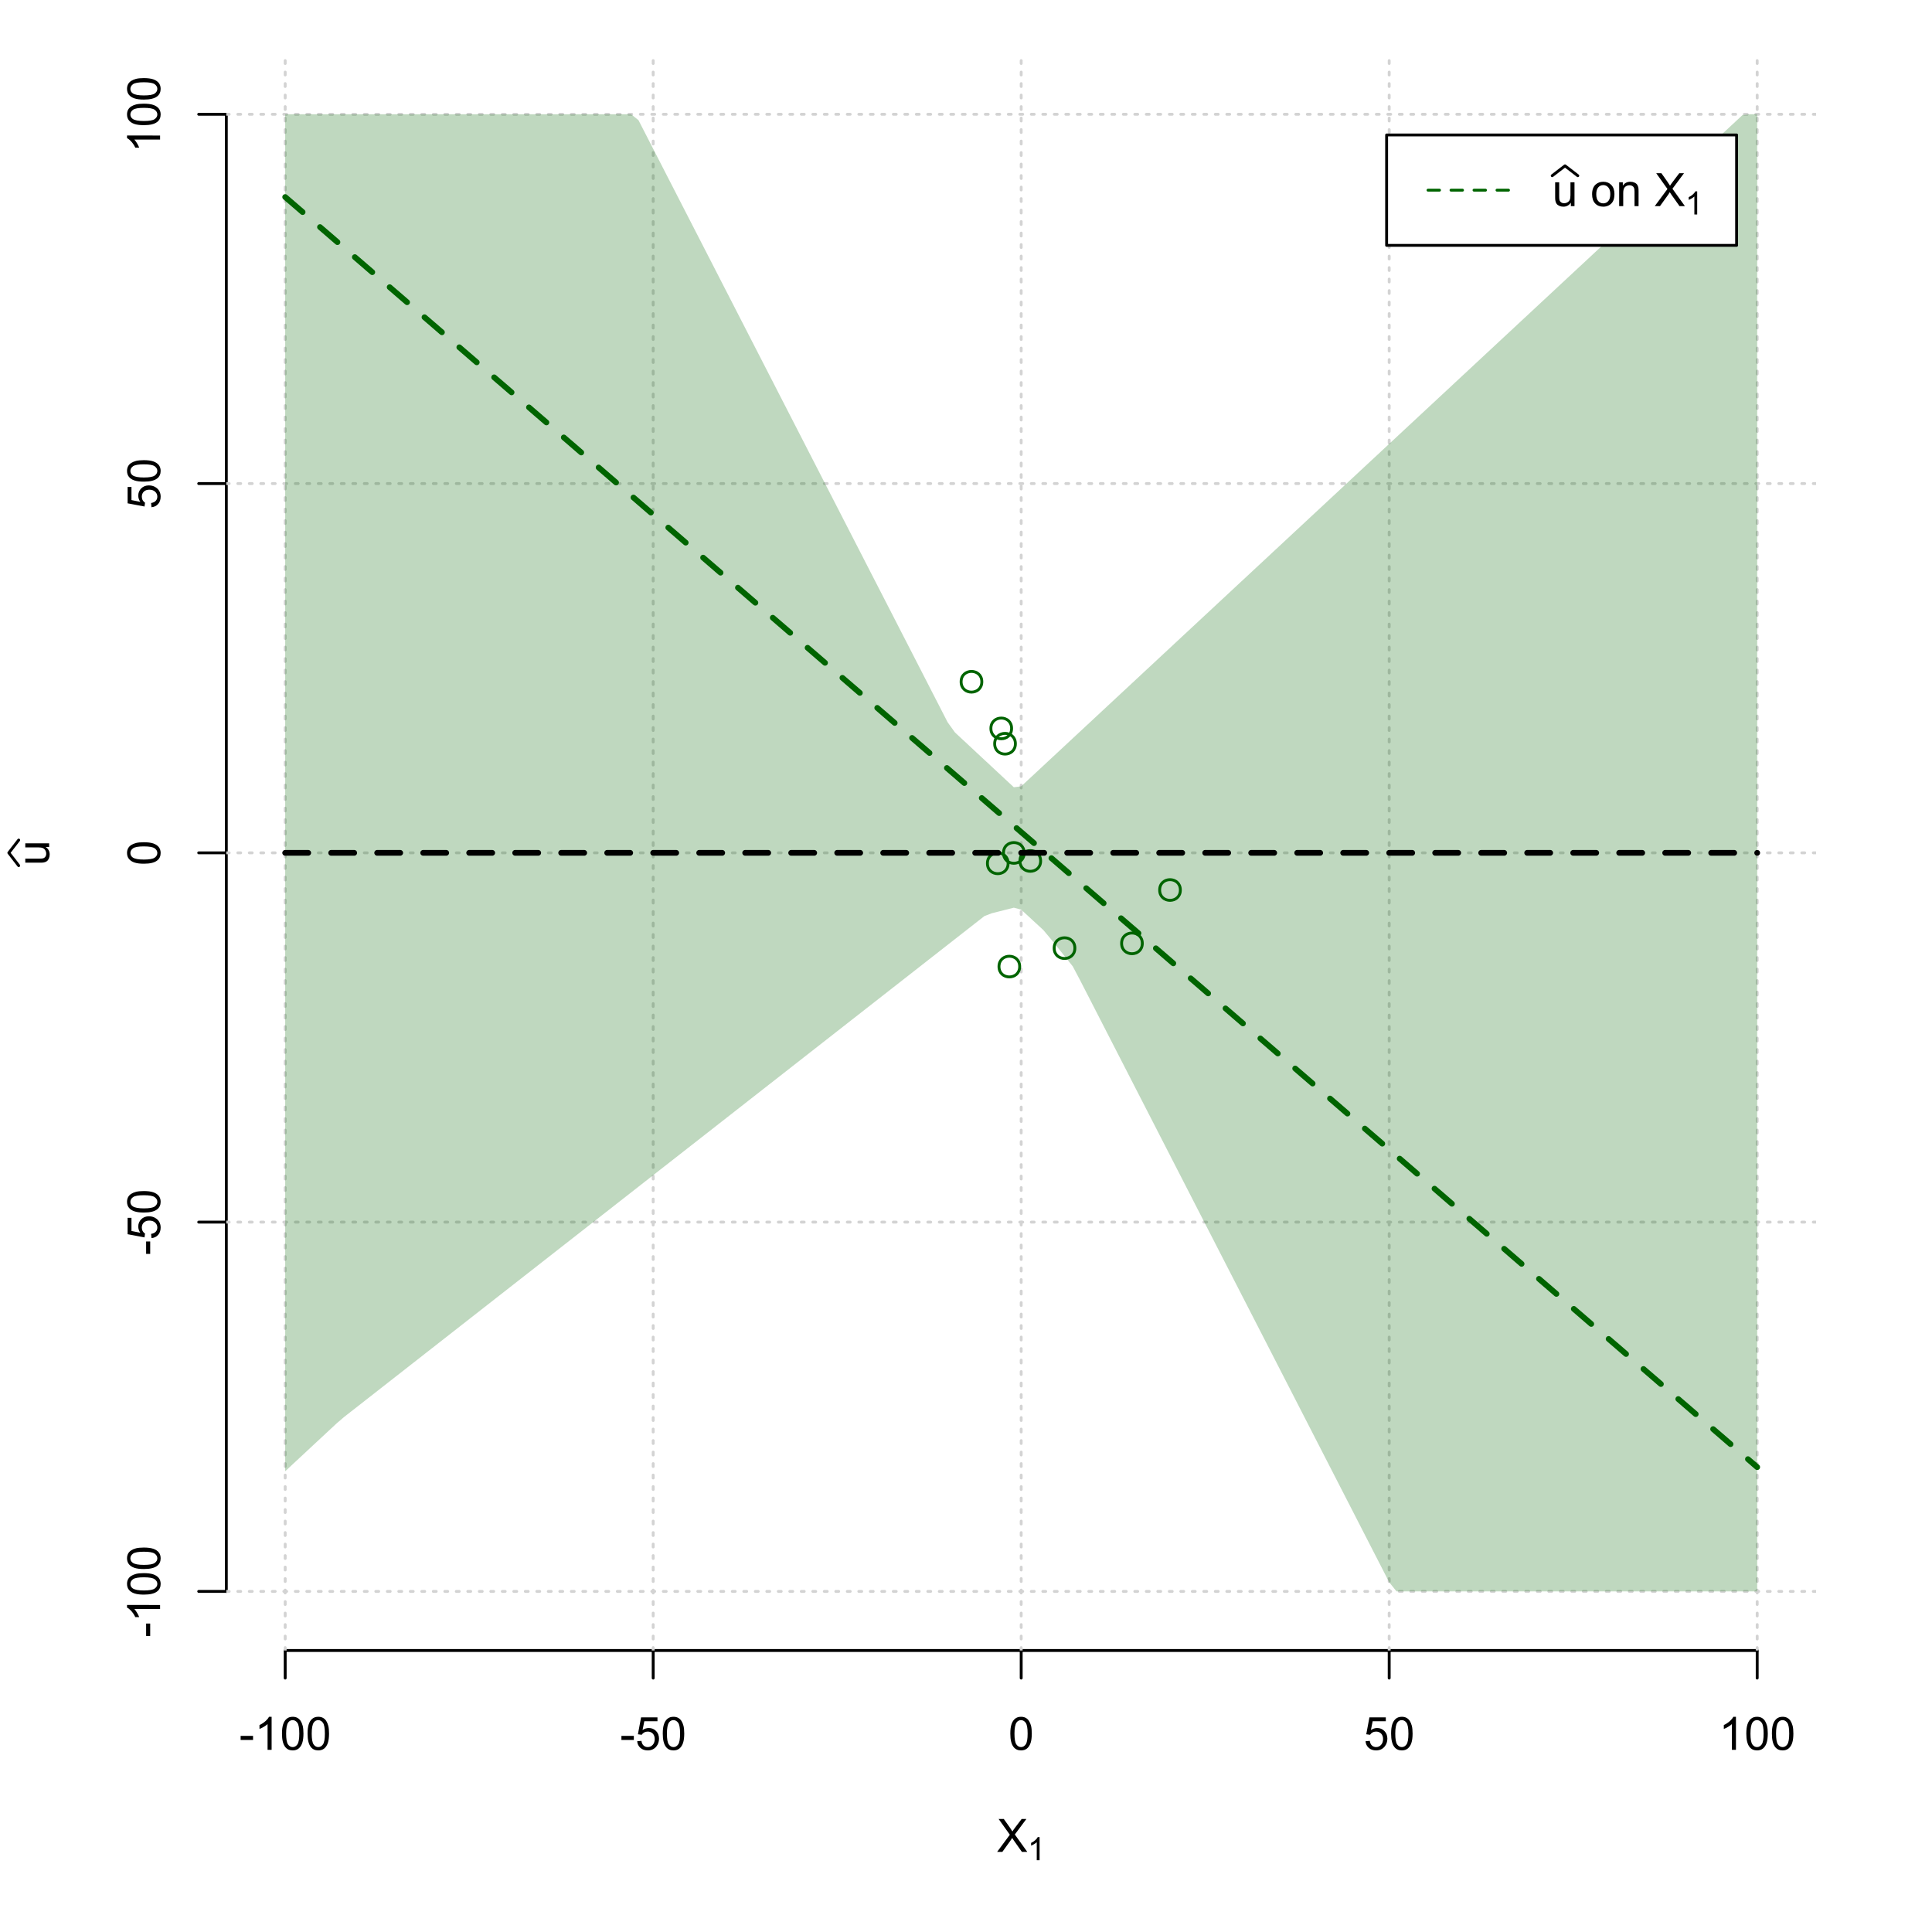 <?xml version="1.0" encoding="UTF-8"?>
<svg xmlns="http://www.w3.org/2000/svg" xmlns:xlink="http://www.w3.org/1999/xlink" width="504pt" height="504pt" viewBox="0 0 504 504" version="1.1">
<defs>
<g>
<symbol overflow="visible" id="glyph0-0">
<path style="stroke:none;" d="M 1.5 0 L 1.5 -7.5 L 7.5 -7.5 L 7.5 0 Z M 1.688 -0.188 L 7.312 -0.188 L 7.312 -7.312 L 1.688 -7.312 Z M 1.688 -0.188 "/>
</symbol>
<symbol overflow="visible" id="glyph0-1">
<path style="stroke:none;" d="M 0.055 0 L 3.375 -4.477 L 0.445 -8.59 L 1.797 -8.59 L 3.359 -6.387 C 3.68 -5.93 3.91 -5.578 4.047 -5.332 C 4.238 -5.645 4.465 -5.969 4.727 -6.312 L 6.457 -8.59 L 7.695 -8.59 L 4.676 -4.539 L 7.93 0 L 6.523 0 L 4.359 -3.062 C 4.238 -3.238 4.113 -3.43 3.984 -3.641 C 3.789 -3.324 3.652 -3.109 3.574 -2.992 L 1.418 0 Z M 0.055 0 "/>
</symbol>
<symbol overflow="visible" id="glyph0-2">
<path style="stroke:none;" d="M 0.383 -2.578 L 0.383 -3.641 L 3.621 -3.641 L 3.621 -2.578 Z M 0.383 -2.578 "/>
</symbol>
<symbol overflow="visible" id="glyph0-3">
<path style="stroke:none;" d="M 4.469 0 L 3.414 0 L 3.414 -6.719 C 3.16 -6.477 2.828 -6.234 2.414 -5.996 C 2 -5.75 1.629 -5.57 1.305 -5.449 L 1.305 -6.469 C 1.895 -6.742 2.41 -7.078 2.852 -7.477 C 3.293 -7.871 3.605 -8.254 3.789 -8.625 L 4.469 -8.625 Z M 4.469 0 "/>
</symbol>
<symbol overflow="visible" id="glyph0-4">
<path style="stroke:none;" d="M 0.5 -4.234 C 0.496 -5.246 0.602 -6.062 0.812 -6.688 C 1.02 -7.305 1.328 -7.785 1.742 -8.121 C 2.148 -8.457 2.668 -8.625 3.297 -8.625 C 3.758 -8.625 4.164 -8.531 4.512 -8.348 C 4.855 -8.16 5.141 -7.891 5.371 -7.543 C 5.594 -7.191 5.773 -6.766 5.906 -6.266 C 6.035 -5.762 6.098 -5.086 6.102 -4.234 C 6.098 -3.227 5.996 -2.414 5.789 -1.797 C 5.578 -1.176 5.266 -0.695 4.859 -0.359 C 4.445 -0.02 3.926 0.145 3.297 0.148 C 2.465 0.145 1.816 -0.148 1.348 -0.742 C 0.781 -1.457 0.496 -2.621 0.5 -4.234 Z M 1.582 -4.234 C 1.582 -2.824 1.746 -1.887 2.074 -1.418 C 2.402 -0.949 2.809 -0.715 3.297 -0.719 C 3.777 -0.715 4.184 -0.949 4.52 -1.422 C 4.848 -1.887 5.016 -2.824 5.016 -4.234 C 5.016 -5.648 4.848 -6.59 4.52 -7.055 C 4.184 -7.516 3.773 -7.746 3.289 -7.75 C 2.801 -7.746 2.414 -7.543 2.125 -7.137 C 1.762 -6.613 1.582 -5.645 1.582 -4.234 Z M 1.582 -4.234 "/>
</symbol>
<symbol overflow="visible" id="glyph0-5">
<path style="stroke:none;" d="M 0.5 -2.25 L 1.605 -2.344 C 1.684 -1.805 1.871 -1.398 2.176 -1.125 C 2.473 -0.852 2.836 -0.715 3.258 -0.719 C 3.766 -0.715 4.195 -0.906 4.547 -1.293 C 4.898 -1.672 5.074 -2.18 5.074 -2.82 C 5.074 -3.414 4.902 -3.891 4.566 -4.242 C 4.227 -4.59 3.785 -4.762 3.242 -4.766 C 2.898 -4.762 2.594 -4.684 2.32 -4.531 C 2.047 -4.375 1.832 -4.176 1.676 -3.93 L 0.688 -4.062 L 1.516 -8.473 L 5.789 -8.473 L 5.789 -7.465 L 2.359 -7.465 L 1.898 -5.156 C 2.414 -5.516 2.953 -5.695 3.523 -5.695 C 4.27 -5.695 4.902 -5.434 5.422 -4.914 C 5.934 -4.395 6.191 -3.727 6.195 -2.914 C 6.191 -2.133 5.965 -1.461 5.516 -0.898 C 4.961 -0.199 4.211 0.145 3.258 0.148 C 2.477 0.145 1.836 -0.07 1.344 -0.508 C 0.844 -0.941 0.562 -1.523 0.5 -2.25 Z M 0.5 -2.25 "/>
</symbol>
<symbol overflow="visible" id="glyph0-6">
<path style="stroke:none;" d="M 4.867 0 L 4.867 -0.914 C 4.379 -0.211 3.723 0.141 2.895 0.141 C 2.527 0.141 2.184 0.07 1.867 -0.07 C 1.547 -0.211 1.309 -0.387 1.156 -0.602 C 1 -0.812 0.895 -1.074 0.832 -1.383 C 0.785 -1.59 0.762 -1.918 0.766 -2.367 L 0.766 -6.223 L 1.82 -6.223 L 1.82 -2.773 C 1.816 -2.219 1.84 -1.848 1.887 -1.656 C 1.949 -1.379 2.09 -1.16 2.309 -1.004 C 2.523 -0.84 2.789 -0.762 3.105 -0.766 C 3.418 -0.762 3.715 -0.844 3.996 -1.008 C 4.273 -1.172 4.469 -1.391 4.586 -1.672 C 4.699 -1.949 4.758 -2.355 4.758 -2.891 L 4.758 -6.223 L 5.812 -6.223 L 5.812 0 Z M 4.867 0 "/>
</symbol>
<symbol overflow="visible" id="glyph0-7">
<path style="stroke:none;" d=""/>
</symbol>
<symbol overflow="visible" id="glyph0-8">
<path style="stroke:none;" d="M 0.398 -3.109 C 0.398 -4.262 0.719 -5.117 1.359 -5.672 C 1.895 -6.133 2.547 -6.363 3.316 -6.363 C 4.172 -6.363 4.871 -6.082 5.414 -5.52 C 5.953 -4.957 6.223 -4.184 6.227 -3.199 C 6.223 -2.398 6.102 -1.766 5.867 -1.309 C 5.625 -0.848 5.277 -0.492 4.82 -0.238 C 4.359 0.016 3.859 0.141 3.316 0.141 C 2.441 0.141 1.734 -0.137 1.203 -0.695 C 0.664 -1.254 0.398 -2.059 0.398 -3.109 Z M 1.484 -3.109 C 1.48 -2.309 1.656 -1.711 2.004 -1.32 C 2.348 -0.922 2.785 -0.727 3.316 -0.727 C 3.84 -0.727 4.273 -0.926 4.621 -1.324 C 4.969 -1.723 5.145 -2.328 5.145 -3.148 C 5.145 -3.914 4.969 -4.496 4.617 -4.895 C 4.266 -5.289 3.832 -5.488 3.316 -5.492 C 2.785 -5.488 2.348 -5.293 2.004 -4.898 C 1.656 -4.5 1.48 -3.902 1.484 -3.109 Z M 1.484 -3.109 "/>
</symbol>
<symbol overflow="visible" id="glyph0-9">
<path style="stroke:none;" d="M 0.789 0 L 0.789 -6.223 L 1.742 -6.223 L 1.742 -5.336 C 2.195 -6.02 2.855 -6.363 3.719 -6.363 C 4.09 -6.363 4.434 -6.293 4.754 -6.16 C 5.066 -6.023 5.305 -5.848 5.461 -5.633 C 5.617 -5.41 5.727 -5.152 5.789 -4.852 C 5.828 -4.656 5.848 -4.312 5.848 -3.828 L 5.848 0 L 4.793 0 L 4.793 -3.785 C 4.793 -4.215 4.75 -4.535 4.668 -4.75 C 4.586 -4.961 4.441 -5.129 4.234 -5.258 C 4.023 -5.383 3.777 -5.449 3.5 -5.449 C 3.047 -5.449 2.66 -5.305 2.332 -5.02 C 2.004 -4.734 1.84 -4.195 1.844 -3.398 L 1.844 0 Z M 0.789 0 "/>
</symbol>
<symbol overflow="visible" id="glyph1-0">
<path style="stroke:none;" d="M 1.051 0 L 1.051 -5.25 L 5.25 -5.25 L 5.25 0 Z M 1.18 -0.133 L 5.117 -0.133 L 5.117 -5.117 L 1.18 -5.117 Z M 1.18 -0.133 "/>
</symbol>
<symbol overflow="visible" id="glyph1-1">
<path style="stroke:none;" d="M 3.129 0 L 2.391 0 L 2.391 -4.703 C 2.211 -4.531 1.977 -4.363 1.691 -4.195 C 1.398 -4.023 1.141 -3.895 0.914 -3.812 L 0.914 -4.527 C 1.328 -4.719 1.688 -4.953 1.996 -5.234 C 2.305 -5.508 2.523 -5.777 2.652 -6.039 L 3.129 -6.039 Z M 3.129 0 "/>
</symbol>
<symbol overflow="visible" id="glyph2-0">
<path style="stroke:none;" d="M 0 -1.5 L -7.5 -1.5 L -7.5 -7.5 L 0 -7.5 Z M -0.188 -1.688 L -0.188 -7.312 L -7.312 -7.312 L -7.312 -1.688 Z M -0.188 -1.688 "/>
</symbol>
<symbol overflow="visible" id="glyph2-1">
<path style="stroke:none;" d="M 0 -4.867 L -0.914 -4.867 C -0.211 -4.379 0.141 -3.723 0.141 -2.895 C 0.141 -2.527 0.07 -2.184 -0.07 -1.867 C -0.211 -1.547 -0.387 -1.309 -0.598 -1.156 C -0.809 -1 -1.07 -0.895 -1.383 -0.832 C -1.59 -0.789 -1.918 -0.766 -2.367 -0.77 L -6.223 -0.77 L -6.223 -1.824 L -2.773 -1.824 C -2.219 -1.82 -1.848 -1.844 -1.656 -1.887 C -1.379 -1.949 -1.16 -2.09 -1.004 -2.309 C -0.84 -2.523 -0.762 -2.789 -0.766 -3.105 C -0.762 -3.418 -0.844 -3.715 -1.008 -3.996 C -1.172 -4.273 -1.391 -4.469 -1.672 -4.586 C -1.945 -4.699 -2.352 -4.758 -2.887 -4.758 L -6.223 -4.758 L -6.223 -5.812 L 0 -5.812 Z M 0 -4.867 "/>
</symbol>
<symbol overflow="visible" id="glyph2-2">
<path style="stroke:none;" d="M -2.578 -0.383 L -3.641 -0.383 L -3.641 -3.621 L -2.578 -3.621 Z M -2.578 -0.383 "/>
</symbol>
<symbol overflow="visible" id="glyph2-3">
<path style="stroke:none;" d="M 0 -4.469 L 0 -3.414 L -6.719 -3.418 C -6.477 -3.16 -6.234 -2.828 -5.996 -2.418 C -5.75 -2.004 -5.57 -1.633 -5.449 -1.309 L -6.469 -1.309 C -6.742 -1.895 -7.078 -2.41 -7.477 -2.852 C -7.871 -3.293 -8.254 -3.605 -8.625 -3.793 L -8.625 -4.473 Z M 0 -4.469 "/>
</symbol>
<symbol overflow="visible" id="glyph2-4">
<path style="stroke:none;" d="M -4.234 -0.5 C -5.246 -0.496 -6.062 -0.602 -6.688 -0.812 C -7.305 -1.02 -7.785 -1.328 -8.121 -1.742 C -8.457 -2.152 -8.625 -2.672 -8.625 -3.301 C -8.625 -3.758 -8.531 -4.164 -8.348 -4.512 C -8.16 -4.859 -7.891 -5.145 -7.543 -5.371 C -7.191 -5.594 -6.766 -5.773 -6.266 -5.906 C -5.762 -6.035 -5.086 -6.098 -4.234 -6.102 C -3.223 -6.098 -2.41 -5.996 -1.793 -5.789 C -1.176 -5.578 -0.695 -5.266 -0.359 -4.859 C -0.02 -4.445 0.145 -3.926 0.148 -3.297 C 0.145 -2.465 -0.148 -1.816 -0.742 -1.348 C -1.457 -0.781 -2.621 -0.496 -4.234 -0.5 Z M -4.234 -1.582 C -2.824 -1.582 -1.887 -1.746 -1.418 -2.074 C -0.949 -2.402 -0.715 -2.809 -0.719 -3.297 C -0.715 -3.777 -0.949 -4.184 -1.422 -4.52 C -1.887 -4.848 -2.824 -5.016 -4.234 -5.016 C -5.648 -5.016 -6.59 -4.848 -7.055 -4.52 C -7.516 -4.188 -7.746 -3.777 -7.75 -3.289 C -7.746 -2.801 -7.543 -2.414 -7.137 -2.129 C -6.613 -1.762 -5.645 -1.582 -4.234 -1.582 Z M -4.234 -1.582 "/>
</symbol>
<symbol overflow="visible" id="glyph2-5">
<path style="stroke:none;" d="M -2.25 -0.5 L -2.344 -1.605 C -1.805 -1.684 -1.398 -1.871 -1.125 -2.176 C -0.852 -2.473 -0.715 -2.836 -0.719 -3.258 C -0.715 -3.766 -0.906 -4.195 -1.293 -4.547 C -1.672 -4.898 -2.18 -5.074 -2.816 -5.074 C -3.414 -5.074 -3.891 -4.902 -4.242 -4.566 C -4.59 -4.227 -4.762 -3.785 -4.766 -3.242 C -4.762 -2.898 -4.684 -2.594 -4.531 -2.32 C -4.375 -2.047 -4.176 -1.832 -3.93 -1.676 L -4.062 -0.688 L -8.473 -1.52 L -8.473 -5.789 L -7.465 -5.789 L -7.465 -2.363 L -5.156 -1.898 C -5.516 -2.414 -5.695 -2.953 -5.695 -3.523 C -5.695 -4.27 -5.434 -4.902 -4.914 -5.422 C -4.395 -5.934 -3.727 -6.191 -2.91 -6.195 C -2.133 -6.191 -1.461 -5.965 -0.895 -5.516 C -0.199 -4.961 0.145 -4.211 0.148 -3.258 C 0.145 -2.477 -0.07 -1.836 -0.508 -1.344 C -0.941 -0.848 -1.523 -0.566 -2.25 -0.5 Z M -2.25 -0.5 "/>
</symbol>
</g>
<clipPath id="clip1">
  <path d="M 74 14.398 L 75 14.398 L 75 430.559 L 74 430.559 Z M 74 14.398 "/>
</clipPath>
<clipPath id="clip2">
  <path d="M 170 14.398 L 171 14.398 L 171 430.559 L 170 430.559 Z M 170 14.398 "/>
</clipPath>
<clipPath id="clip3">
  <path d="M 266 14.398 L 267 14.398 L 267 430.559 L 266 430.559 Z M 266 14.398 "/>
</clipPath>
<clipPath id="clip4">
  <path d="M 362 14.398 L 363 14.398 L 363 430.559 L 362 430.559 Z M 362 14.398 "/>
</clipPath>
<clipPath id="clip5">
  <path d="M 458 14.398 L 459 14.398 L 459 430.559 L 458 430.559 Z M 458 14.398 "/>
</clipPath>
<clipPath id="clip6">
  <path d="M 59.039 414 L 473.758 414 L 473.758 416 L 59.039 416 Z M 59.039 414 "/>
</clipPath>
<clipPath id="clip7">
  <path d="M 59.039 318 L 473.758 318 L 473.758 320 L 59.039 320 Z M 59.039 318 "/>
</clipPath>
<clipPath id="clip8">
  <path d="M 59.039 222 L 473.758 222 L 473.758 223 L 59.039 223 Z M 59.039 222 "/>
</clipPath>
<clipPath id="clip9">
  <path d="M 59.039 125 L 473.758 125 L 473.758 127 L 59.039 127 Z M 59.039 125 "/>
</clipPath>
<clipPath id="clip10">
  <path d="M 59.039 29 L 473.758 29 L 473.758 31 L 59.039 31 Z M 59.039 29 "/>
</clipPath>
</defs>
<g id="surface2016">
<rect x="0" y="0" width="504" height="504" style="fill:rgb(100%,100%,100%);fill-opacity:1;stroke:none;"/>
<g style="fill:rgb(0%,0%,0%);fill-opacity:1;">
  <use xlink:href="#glyph0-1" x="260.062" y="483.102"/>
</g>
<g style="fill:rgb(0%,0%,0%);fill-opacity:1;">
  <use xlink:href="#glyph1-1" x="268.066" y="485.281"/>
</g>
<g style="fill:rgb(0%,0%,0%);fill-opacity:1;">
  <use xlink:href="#glyph2-1" x="12.82" y="225.816"/>
</g>
<path style="fill:none;stroke-width:0.75;stroke-linecap:round;stroke-linejoin:round;stroke:rgb(0%,0%,0%);stroke-opacity:1;stroke-miterlimit:10;" d="M 4.879 225.816 L 2.301 222.48 L 4.879 219.145 "/>
<path style="fill:none;stroke-width:0.75;stroke-linecap:round;stroke-linejoin:round;stroke:rgb(0%,0%,0%);stroke-opacity:1;stroke-miterlimit:10;" d="M 74.398 430.559 L 458.398 430.559 "/>
<path style="fill:none;stroke-width:0.75;stroke-linecap:round;stroke-linejoin:round;stroke:rgb(0%,0%,0%);stroke-opacity:1;stroke-miterlimit:10;" d="M 74.398 430.559 L 74.398 437.762 "/>
<path style="fill:none;stroke-width:0.75;stroke-linecap:round;stroke-linejoin:round;stroke:rgb(0%,0%,0%);stroke-opacity:1;stroke-miterlimit:10;" d="M 170.398 430.559 L 170.398 437.762 "/>
<path style="fill:none;stroke-width:0.75;stroke-linecap:round;stroke-linejoin:round;stroke:rgb(0%,0%,0%);stroke-opacity:1;stroke-miterlimit:10;" d="M 266.398 430.559 L 266.398 437.762 "/>
<path style="fill:none;stroke-width:0.75;stroke-linecap:round;stroke-linejoin:round;stroke:rgb(0%,0%,0%);stroke-opacity:1;stroke-miterlimit:10;" d="M 362.398 430.559 L 362.398 437.762 "/>
<path style="fill:none;stroke-width:0.75;stroke-linecap:round;stroke-linejoin:round;stroke:rgb(0%,0%,0%);stroke-opacity:1;stroke-miterlimit:10;" d="M 458.398 430.559 L 458.398 437.762 "/>
<g style="fill:rgb(0%,0%,0%);fill-opacity:1;">
  <use xlink:href="#glyph0-2" x="62.391" y="456.48"/>
  <use xlink:href="#glyph0-3" x="66.387" y="456.48"/>
  <use xlink:href="#glyph0-4" x="73.061" y="456.48"/>
  <use xlink:href="#glyph0-4" x="79.734" y="456.48"/>
</g>
<g style="fill:rgb(0%,0%,0%);fill-opacity:1;">
  <use xlink:href="#glyph0-2" x="161.727" y="456.48"/>
  <use xlink:href="#glyph0-5" x="165.723" y="456.48"/>
  <use xlink:href="#glyph0-4" x="172.396" y="456.48"/>
</g>
<g style="fill:rgb(0%,0%,0%);fill-opacity:1;">
  <use xlink:href="#glyph0-4" x="263.062" y="456.48"/>
</g>
<g style="fill:rgb(0%,0%,0%);fill-opacity:1;">
  <use xlink:href="#glyph0-5" x="355.727" y="456.48"/>
  <use xlink:href="#glyph0-4" x="362.4" y="456.48"/>
</g>
<g style="fill:rgb(0%,0%,0%);fill-opacity:1;">
  <use xlink:href="#glyph0-3" x="448.387" y="456.48"/>
  <use xlink:href="#glyph0-4" x="455.061" y="456.48"/>
  <use xlink:href="#glyph0-4" x="461.734" y="456.48"/>
</g>
<path style="fill:none;stroke-width:0.75;stroke-linecap:round;stroke-linejoin:round;stroke:rgb(0%,0%,0%);stroke-opacity:1;stroke-miterlimit:10;" d="M 59.039 415.148 L 59.039 29.812 "/>
<path style="fill:none;stroke-width:0.75;stroke-linecap:round;stroke-linejoin:round;stroke:rgb(0%,0%,0%);stroke-opacity:1;stroke-miterlimit:10;" d="M 59.039 415.148 L 51.84 415.148 "/>
<path style="fill:none;stroke-width:0.75;stroke-linecap:round;stroke-linejoin:round;stroke:rgb(0%,0%,0%);stroke-opacity:1;stroke-miterlimit:10;" d="M 59.039 318.812 L 51.84 318.812 "/>
<path style="fill:none;stroke-width:0.75;stroke-linecap:round;stroke-linejoin:round;stroke:rgb(0%,0%,0%);stroke-opacity:1;stroke-miterlimit:10;" d="M 59.039 222.48 L 51.84 222.48 "/>
<path style="fill:none;stroke-width:0.75;stroke-linecap:round;stroke-linejoin:round;stroke:rgb(0%,0%,0%);stroke-opacity:1;stroke-miterlimit:10;" d="M 59.039 126.148 L 51.84 126.148 "/>
<path style="fill:none;stroke-width:0.75;stroke-linecap:round;stroke-linejoin:round;stroke:rgb(0%,0%,0%);stroke-opacity:1;stroke-miterlimit:10;" d="M 59.039 29.812 L 51.84 29.812 "/>
<g style="fill:rgb(0%,0%,0%);fill-opacity:1;">
  <use xlink:href="#glyph2-2" x="41.762" y="427.156"/>
  <use xlink:href="#glyph2-3" x="41.762" y="423.16"/>
  <use xlink:href="#glyph2-4" x="41.762" y="416.486"/>
  <use xlink:href="#glyph2-4" x="41.762" y="409.812"/>
</g>
<g style="fill:rgb(0%,0%,0%);fill-opacity:1;">
  <use xlink:href="#glyph2-2" x="41.762" y="327.484"/>
  <use xlink:href="#glyph2-5" x="41.762" y="323.488"/>
  <use xlink:href="#glyph2-4" x="41.762" y="316.814"/>
</g>
<g style="fill:rgb(0%,0%,0%);fill-opacity:1;">
  <use xlink:href="#glyph2-4" x="41.762" y="225.816"/>
</g>
<g style="fill:rgb(0%,0%,0%);fill-opacity:1;">
  <use xlink:href="#glyph2-5" x="41.762" y="132.82"/>
  <use xlink:href="#glyph2-4" x="41.762" y="126.146"/>
</g>
<g style="fill:rgb(0%,0%,0%);fill-opacity:1;">
  <use xlink:href="#glyph2-3" x="41.762" y="39.824"/>
  <use xlink:href="#glyph2-4" x="41.762" y="33.15"/>
  <use xlink:href="#glyph2-4" x="41.762" y="26.477"/>
</g>
<g clip-path="url(#clip1)" clip-rule="nonzero">
<path style="fill:none;stroke-width:0.75;stroke-linecap:round;stroke-linejoin:round;stroke:rgb(82.745%,82.745%,82.745%);stroke-opacity:1;stroke-dasharray:0.75,2.25;stroke-miterlimit:10;" d="M 74.398 430.559 L 74.398 14.398 "/>
</g>
<g clip-path="url(#clip2)" clip-rule="nonzero">
<path style="fill:none;stroke-width:0.75;stroke-linecap:round;stroke-linejoin:round;stroke:rgb(82.745%,82.745%,82.745%);stroke-opacity:1;stroke-dasharray:0.75,2.25;stroke-miterlimit:10;" d="M 170.398 430.559 L 170.398 14.398 "/>
</g>
<g clip-path="url(#clip3)" clip-rule="nonzero">
<path style="fill:none;stroke-width:0.75;stroke-linecap:round;stroke-linejoin:round;stroke:rgb(82.745%,82.745%,82.745%);stroke-opacity:1;stroke-dasharray:0.75,2.25;stroke-miterlimit:10;" d="M 266.398 430.559 L 266.398 14.398 "/>
</g>
<g clip-path="url(#clip4)" clip-rule="nonzero">
<path style="fill:none;stroke-width:0.75;stroke-linecap:round;stroke-linejoin:round;stroke:rgb(82.745%,82.745%,82.745%);stroke-opacity:1;stroke-dasharray:0.75,2.25;stroke-miterlimit:10;" d="M 362.398 430.559 L 362.398 14.398 "/>
</g>
<g clip-path="url(#clip5)" clip-rule="nonzero">
<path style="fill:none;stroke-width:0.75;stroke-linecap:round;stroke-linejoin:round;stroke:rgb(82.745%,82.745%,82.745%);stroke-opacity:1;stroke-dasharray:0.75,2.25;stroke-miterlimit:10;" d="M 458.398 430.559 L 458.398 14.398 "/>
</g>
<g clip-path="url(#clip6)" clip-rule="nonzero">
<path style="fill:none;stroke-width:0.75;stroke-linecap:round;stroke-linejoin:round;stroke:rgb(82.745%,82.745%,82.745%);stroke-opacity:1;stroke-dasharray:0.75,2.25;stroke-miterlimit:10;" d="M 59.039 415.148 L 473.762 415.148 "/>
</g>
<g clip-path="url(#clip7)" clip-rule="nonzero">
<path style="fill:none;stroke-width:0.75;stroke-linecap:round;stroke-linejoin:round;stroke:rgb(82.745%,82.745%,82.745%);stroke-opacity:1;stroke-dasharray:0.75,2.25;stroke-miterlimit:10;" d="M 59.039 318.812 L 473.762 318.812 "/>
</g>
<g clip-path="url(#clip8)" clip-rule="nonzero">
<path style="fill:none;stroke-width:0.75;stroke-linecap:round;stroke-linejoin:round;stroke:rgb(82.745%,82.745%,82.745%);stroke-opacity:1;stroke-dasharray:0.75,2.25;stroke-miterlimit:10;" d="M 59.039 222.48 L 473.762 222.48 "/>
</g>
<g clip-path="url(#clip9)" clip-rule="nonzero">
<path style="fill:none;stroke-width:0.75;stroke-linecap:round;stroke-linejoin:round;stroke:rgb(82.745%,82.745%,82.745%);stroke-opacity:1;stroke-dasharray:0.75,2.25;stroke-miterlimit:10;" d="M 59.039 126.148 L 473.762 126.148 "/>
</g>
<g clip-path="url(#clip10)" clip-rule="nonzero">
<path style="fill:none;stroke-width:0.75;stroke-linecap:round;stroke-linejoin:round;stroke:rgb(82.745%,82.745%,82.745%);stroke-opacity:1;stroke-dasharray:0.75,2.25;stroke-miterlimit:10;" d="M 59.039 29.812 L 473.762 29.812 "/>
</g>
<path style=" stroke:none;fill-rule:nonzero;fill:rgb(0%,39.216%,0%);fill-opacity:0.251;" d="M 74.398 29.812 L 164.641 29.812 L 166.559 31.352 L 168.48 35.09 L 170.398 38.828 L 172.32 42.57 L 174.238 46.309 L 176.16 50.047 L 178.078 53.785 L 180 57.527 L 181.922 61.266 L 183.84 65.004 L 185.762 68.742 L 187.68 72.484 L 189.602 76.223 L 191.52 79.961 L 193.441 83.699 L 195.359 87.441 L 197.281 91.18 L 199.199 94.918 L 201.121 98.656 L 203.039 102.398 L 204.961 106.137 L 206.879 109.875 L 208.801 113.613 L 210.719 117.355 L 212.641 121.094 L 214.559 124.832 L 216.48 128.57 L 218.398 132.312 L 220.32 136.051 L 222.238 139.789 L 224.16 143.527 L 226.078 147.27 L 229.922 154.746 L 231.84 158.484 L 233.762 162.227 L 235.68 165.965 L 237.602 169.703 L 239.52 173.441 L 241.441 177.184 L 243.359 180.922 L 245.281 184.66 L 247.199 188.398 L 249.121 191.07 L 251.039 192.855 L 252.961 194.645 L 254.879 196.434 L 256.801 198.219 L 258.719 200.008 L 260.641 201.797 L 262.559 203.582 L 264.48 205.371 L 266.398 205.125 L 268.32 203.34 L 270.238 201.555 L 272.16 199.766 L 274.078 197.98 L 276 196.191 L 277.922 194.406 L 279.84 192.617 L 281.762 190.832 L 283.68 189.047 L 285.602 187.258 L 287.52 185.473 L 289.441 183.684 L 291.359 181.898 L 293.281 180.113 L 295.199 178.324 L 297.121 176.539 L 299.039 174.75 L 300.961 172.965 L 302.879 171.18 L 304.801 169.391 L 306.719 167.605 L 308.641 165.816 L 310.559 164.031 L 312.48 162.246 L 314.398 160.457 L 316.32 158.672 L 318.238 156.883 L 320.16 155.098 L 322.078 153.309 L 325.922 149.738 L 327.84 147.949 L 329.762 146.164 L 331.68 144.375 L 333.602 142.59 L 335.52 140.805 L 337.441 139.016 L 339.359 137.23 L 341.281 135.441 L 343.199 133.656 L 345.121 131.871 L 347.039 130.082 L 348.961 128.297 L 350.879 126.508 L 352.801 124.723 L 354.719 122.934 L 356.641 121.148 L 358.559 119.363 L 360.48 117.574 L 362.398 115.789 L 364.32 114 L 366.238 112.215 L 368.16 110.43 L 370.078 108.641 L 372 106.855 L 373.922 105.066 L 375.84 103.281 L 377.762 101.496 L 379.68 99.707 L 381.602 97.922 L 383.52 96.133 L 385.441 94.348 L 387.359 92.559 L 389.281 90.773 L 391.199 88.988 L 393.121 87.199 L 395.039 85.414 L 396.961 83.625 L 398.879 81.84 L 400.801 80.055 L 402.719 78.266 L 404.641 76.48 L 406.559 74.691 L 408.48 72.906 L 410.398 71.121 L 412.32 69.332 L 414.238 67.547 L 416.16 65.758 L 418.078 63.973 L 420 62.184 L 421.922 60.398 L 423.84 58.613 L 425.762 56.824 L 427.68 55.039 L 429.602 53.25 L 431.52 51.465 L 433.441 49.68 L 435.359 47.891 L 437.281 46.105 L 439.199 44.316 L 441.121 42.531 L 443.039 40.746 L 444.961 38.957 L 446.879 37.172 L 448.801 35.383 L 450.719 33.598 L 452.641 31.809 L 454.559 30.023 L 456.48 29.812 L 458.398 29.812 L 458.398 415.148 L 364.32 415.148 L 362.398 412.754 L 360.48 409.016 L 358.559 405.277 L 356.641 401.539 L 354.719 397.797 L 352.801 394.059 L 350.879 390.32 L 348.961 386.582 L 347.039 382.84 L 345.121 379.102 L 343.199 375.363 L 341.281 371.625 L 339.359 367.883 L 337.441 364.145 L 335.52 360.406 L 333.602 356.668 L 331.68 352.926 L 329.762 349.188 L 327.84 345.449 L 325.922 341.711 L 324 337.969 L 322.078 334.23 L 320.16 330.492 L 318.238 326.754 L 316.32 323.012 L 314.398 319.273 L 312.48 315.535 L 310.559 311.797 L 308.641 308.055 L 306.719 304.316 L 304.801 300.578 L 302.879 296.84 L 300.961 293.098 L 299.039 289.359 L 297.121 285.621 L 295.199 281.883 L 293.281 278.141 L 291.359 274.402 L 289.441 270.664 L 287.52 266.926 L 285.602 263.184 L 283.68 259.445 L 281.762 255.707 L 279.84 252.078 L 277.922 249.684 L 276 247.285 L 274.078 244.891 L 272.16 242.605 L 270.238 240.836 L 268.32 239.066 L 266.398 237.297 L 264.48 236.789 L 262.559 237.273 L 260.641 237.758 L 258.719 238.242 L 256.801 238.98 L 254.879 240.484 L 252.961 241.984 L 251.039 243.488 L 249.121 244.988 L 247.199 246.492 L 245.281 247.992 L 243.359 249.496 L 241.441 250.996 L 239.52 252.5 L 237.602 254 L 235.68 255.504 L 233.762 257.004 L 231.84 258.508 L 229.922 260.008 L 228 261.512 L 226.078 263.012 L 224.16 264.516 L 222.238 266.016 L 220.32 267.52 L 218.398 269.02 L 216.48 270.523 L 214.559 272.023 L 212.641 273.527 L 210.719 275.027 L 208.801 276.531 L 206.879 278.031 L 204.961 279.535 L 203.039 281.035 L 201.121 282.539 L 199.199 284.039 L 197.281 285.543 L 195.359 287.043 L 193.441 288.547 L 191.52 290.047 L 189.602 291.551 L 187.68 293.051 L 185.762 294.555 L 183.84 296.055 L 181.922 297.559 L 180 299.059 L 178.078 300.562 L 176.16 302.062 L 174.238 303.566 L 172.32 305.066 L 170.398 306.57 L 168.48 308.07 L 166.559 309.574 L 164.641 311.074 L 162.719 312.578 L 160.801 314.078 L 158.879 315.582 L 156.961 317.082 L 155.039 318.586 L 153.121 320.086 L 151.199 321.59 L 149.281 323.09 L 147.359 324.594 L 145.441 326.094 L 143.52 327.598 L 141.602 329.098 L 139.68 330.602 L 137.762 332.102 L 135.84 333.605 L 133.922 335.105 L 132 336.609 L 130.078 338.109 L 128.16 339.613 L 126.238 341.113 L 124.32 342.617 L 122.398 344.117 L 120.48 345.621 L 118.559 347.121 L 116.641 348.625 L 114.719 350.125 L 112.801 351.629 L 110.879 353.129 L 108.961 354.633 L 107.039 356.133 L 105.121 357.637 L 103.199 359.137 L 101.281 360.641 L 99.359 362.141 L 97.441 363.645 L 95.52 365.145 L 93.602 366.648 L 91.68 368.148 L 89.762 369.652 L 87.84 371.297 L 85.922 373.082 L 84 374.867 L 82.078 376.656 L 80.16 378.441 L 78.238 380.23 L 76.32 382.016 L 74.398 383.805 L 74.398 415.148 Z M 74.398 29.812 "/>
<path style="fill:none;stroke-width:0.75;stroke-linecap:round;stroke-linejoin:round;stroke:rgb(0%,39.216%,0%);stroke-opacity:1;stroke-miterlimit:10;" d="M 256.129 177.852 C 256.129 181.453 250.727 181.453 250.727 177.852 C 250.727 174.25 256.129 174.25 256.129 177.852 "/>
<path style="fill:none;stroke-width:0.75;stroke-linecap:round;stroke-linejoin:round;stroke:rgb(0%,39.216%,0%);stroke-opacity:1;stroke-miterlimit:10;" d="M 280.402 247.336 C 280.402 250.938 275.004 250.938 275.004 247.336 C 275.004 243.738 280.402 243.738 280.402 247.336 "/>
<path style="fill:none;stroke-width:0.75;stroke-linecap:round;stroke-linejoin:round;stroke:rgb(0%,39.216%,0%);stroke-opacity:1;stroke-miterlimit:10;" d="M 267.18 222.5 C 267.18 226.102 261.781 226.102 261.781 222.5 C 261.781 218.898 267.18 218.898 267.18 222.5 "/>
<path style="fill:none;stroke-width:0.75;stroke-linecap:round;stroke-linejoin:round;stroke:rgb(0%,39.216%,0%);stroke-opacity:1;stroke-miterlimit:10;" d="M 264.883 194.016 C 264.883 197.617 259.48 197.617 259.48 194.016 C 259.48 190.414 264.883 190.414 264.883 194.016 "/>
<path style="fill:none;stroke-width:0.75;stroke-linecap:round;stroke-linejoin:round;stroke:rgb(0%,39.216%,0%);stroke-opacity:1;stroke-miterlimit:10;" d="M 297.992 246.094 C 297.992 249.695 292.594 249.695 292.594 246.094 C 292.594 242.496 297.992 242.496 297.992 246.094 "/>
<path style="fill:none;stroke-width:0.75;stroke-linecap:round;stroke-linejoin:round;stroke:rgb(0%,39.216%,0%);stroke-opacity:1;stroke-miterlimit:10;" d="M 262.988 225.219 C 262.988 228.816 257.59 228.816 257.59 225.219 C 257.59 221.617 262.988 221.617 262.988 225.219 "/>
<path style="fill:none;stroke-width:0.75;stroke-linecap:round;stroke-linejoin:round;stroke:rgb(0%,39.216%,0%);stroke-opacity:1;stroke-miterlimit:10;" d="M 263.895 190.02 C 263.895 193.621 258.496 193.621 258.496 190.02 C 258.496 186.422 263.895 186.422 263.895 190.02 "/>
<path style="fill:none;stroke-width:0.75;stroke-linecap:round;stroke-linejoin:round;stroke:rgb(0%,39.216%,0%);stroke-opacity:1;stroke-miterlimit:10;" d="M 271.469 224.598 C 271.469 228.195 266.07 228.195 266.07 224.598 C 266.07 220.996 271.469 220.996 271.469 224.598 "/>
<path style="fill:none;stroke-width:0.75;stroke-linecap:round;stroke-linejoin:round;stroke:rgb(0%,39.216%,0%);stroke-opacity:1;stroke-miterlimit:10;" d="M 307.918 232.176 C 307.918 235.777 302.52 235.777 302.52 232.176 C 302.52 228.574 307.918 228.574 307.918 232.176 "/>
<path style="fill:none;stroke-width:0.75;stroke-linecap:round;stroke-linejoin:round;stroke:rgb(0%,39.216%,0%);stroke-opacity:1;stroke-miterlimit:10;" d="M 266.004 252.148 C 266.004 255.75 260.605 255.75 260.605 252.148 C 260.605 248.551 266.004 248.551 266.004 252.148 "/>
<path style="fill:none;stroke-width:1.5;stroke-linecap:round;stroke-linejoin:round;stroke:rgb(0%,0%,0%);stroke-opacity:1;stroke-dasharray:6,6;stroke-miterlimit:10;" d="M 74.398 222.48 L 458.398 222.48 "/>
<path style="fill:none;stroke-width:1.5;stroke-linecap:round;stroke-linejoin:round;stroke:rgb(0%,39.216%,0%);stroke-opacity:1;stroke-dasharray:6,6;stroke-miterlimit:10;" d="M 74.398 51.402 L 76.32 53.059 L 78.238 54.715 L 80.16 56.375 L 82.078 58.031 L 85.922 61.344 L 87.84 63 L 89.762 64.656 L 91.68 66.312 L 93.602 67.969 L 95.52 69.625 L 97.441 71.281 L 99.359 72.941 L 101.281 74.598 L 103.199 76.254 L 105.121 77.91 L 107.039 79.566 L 108.961 81.223 L 110.879 82.879 L 112.801 84.535 L 114.719 86.191 L 116.641 87.848 L 118.559 89.508 L 120.48 91.164 L 122.398 92.82 L 124.32 94.477 L 126.238 96.133 L 128.16 97.789 L 130.078 99.445 L 133.922 102.758 L 135.84 104.414 L 137.762 106.07 L 139.68 107.73 L 141.602 109.387 L 143.52 111.043 L 145.441 112.699 L 147.359 114.355 L 149.281 116.012 L 151.199 117.668 L 153.121 119.324 L 155.039 120.98 L 156.961 122.637 L 158.879 124.297 L 160.801 125.953 L 162.719 127.609 L 164.641 129.266 L 166.559 130.922 L 168.48 132.578 L 170.398 134.234 L 172.32 135.891 L 174.238 137.547 L 176.16 139.203 L 178.078 140.863 L 181.922 144.176 L 183.84 145.832 L 185.762 147.488 L 187.68 149.145 L 189.602 150.801 L 191.52 152.457 L 193.441 154.113 L 195.359 155.77 L 197.281 157.426 L 199.199 159.086 L 201.121 160.742 L 203.039 162.398 L 204.961 164.055 L 206.879 165.711 L 208.801 167.367 L 210.719 169.023 L 212.641 170.68 L 214.559 172.336 L 216.48 173.992 L 218.398 175.652 L 220.32 177.309 L 222.238 178.965 L 224.16 180.621 L 226.078 182.277 L 229.922 185.59 L 231.84 187.246 L 233.762 188.902 L 235.68 190.559 L 237.602 192.219 L 239.52 193.875 L 241.441 195.531 L 243.359 197.188 L 245.281 198.844 L 247.199 200.5 L 249.121 202.156 L 251.039 203.812 L 252.961 205.469 L 254.879 207.125 L 256.801 208.781 L 258.719 210.441 L 260.641 212.098 L 262.559 213.754 L 264.48 215.41 L 266.398 217.066 L 268.32 218.723 L 270.238 220.379 L 272.16 222.035 L 274.078 223.691 L 276 225.348 L 277.922 227.008 L 279.84 228.664 L 281.762 230.32 L 283.68 231.977 L 285.602 233.633 L 287.52 235.289 L 289.441 236.945 L 291.359 238.602 L 293.281 240.258 L 295.199 241.914 L 297.121 243.574 L 299.039 245.23 L 300.961 246.887 L 302.879 248.543 L 304.801 250.199 L 306.719 251.855 L 308.641 253.512 L 310.559 255.168 L 312.48 256.824 L 314.398 258.48 L 316.32 260.137 L 318.238 261.797 L 320.16 263.453 L 322.078 265.109 L 325.922 268.422 L 327.84 270.078 L 329.762 271.734 L 331.68 273.391 L 333.602 275.047 L 335.52 276.703 L 337.441 278.363 L 339.359 280.02 L 341.281 281.676 L 343.199 283.332 L 345.121 284.988 L 347.039 286.645 L 348.961 288.301 L 350.879 289.957 L 352.801 291.613 L 354.719 293.27 L 356.641 294.93 L 358.559 296.586 L 360.48 298.242 L 362.398 299.898 L 364.32 301.555 L 366.238 303.211 L 368.16 304.867 L 370.078 306.523 L 373.922 309.836 L 375.84 311.492 L 377.762 313.152 L 379.68 314.809 L 381.602 316.465 L 383.52 318.121 L 385.441 319.777 L 387.359 321.434 L 389.281 323.09 L 391.199 324.746 L 393.121 326.402 L 395.039 328.059 L 396.961 329.719 L 398.879 331.375 L 400.801 333.031 L 402.719 334.688 L 404.641 336.344 L 406.559 338 L 408.48 339.656 L 410.398 341.312 L 412.32 342.969 L 414.238 344.625 L 416.16 346.285 L 418.078 347.941 L 421.922 351.254 L 423.84 352.91 L 425.762 354.566 L 427.68 356.223 L 429.602 357.879 L 431.52 359.535 L 433.441 361.191 L 435.359 362.848 L 437.281 364.508 L 439.199 366.164 L 441.121 367.82 L 443.039 369.477 L 444.961 371.133 L 446.879 372.789 L 448.801 374.445 L 450.719 376.102 L 452.641 377.758 L 454.559 379.414 L 456.48 381.074 L 458.398 382.73 "/>
<path style="fill-rule:nonzero;fill:rgb(100%,100%,100%);fill-opacity:1;stroke-width:0.75;stroke-linecap:round;stroke-linejoin:round;stroke:rgb(0%,0%,0%);stroke-opacity:1;stroke-miterlimit:10;" d="M 361.727 35.207 L 453.027 35.207 L 453.027 64.008 L 361.727 64.008 Z M 361.727 35.207 "/>
<path style="fill:none;stroke-width:0.75;stroke-linecap:round;stroke-linejoin:round;stroke:rgb(0%,39.216%,0%);stroke-opacity:1;stroke-dasharray:3,3;stroke-miterlimit:10;" d="M 372.523 49.609 L 394.125 49.609 "/>
<g style="fill:rgb(0%,0%,0%);fill-opacity:1;">
  <use xlink:href="#glyph0-6" x="404.926" y="53.777"/>
</g>
<path style="fill:none;stroke-width:0.75;stroke-linecap:round;stroke-linejoin:round;stroke:rgb(0%,0%,0%);stroke-opacity:1;stroke-miterlimit:10;" d="M 404.926 45.836 L 408.262 43.262 L 411.598 45.836 "/>
<g style="fill:rgb(0%,0%,0%);fill-opacity:1;">
  <use xlink:href="#glyph0-7" x="411.598" y="53.777"/>
  <use xlink:href="#glyph0-8" x="414.932" y="53.777"/>
  <use xlink:href="#glyph0-9" x="421.605" y="53.777"/>
  <use xlink:href="#glyph0-7" x="428.279" y="53.777"/>
</g>
<g style="fill:rgb(0%,0%,0%);fill-opacity:1;">
  <use xlink:href="#glyph0-1" x="431.613" y="53.777"/>
</g>
<g style="fill:rgb(0%,0%,0%);fill-opacity:1;">
  <use xlink:href="#glyph1-1" x="439.617" y="55.957"/>
</g>
<g style="fill:rgb(0%,0%,0%);fill-opacity:1;">
  <use xlink:href="#glyph0-7" x="444.289" y="53.777"/>
</g>
</g>
</svg>
